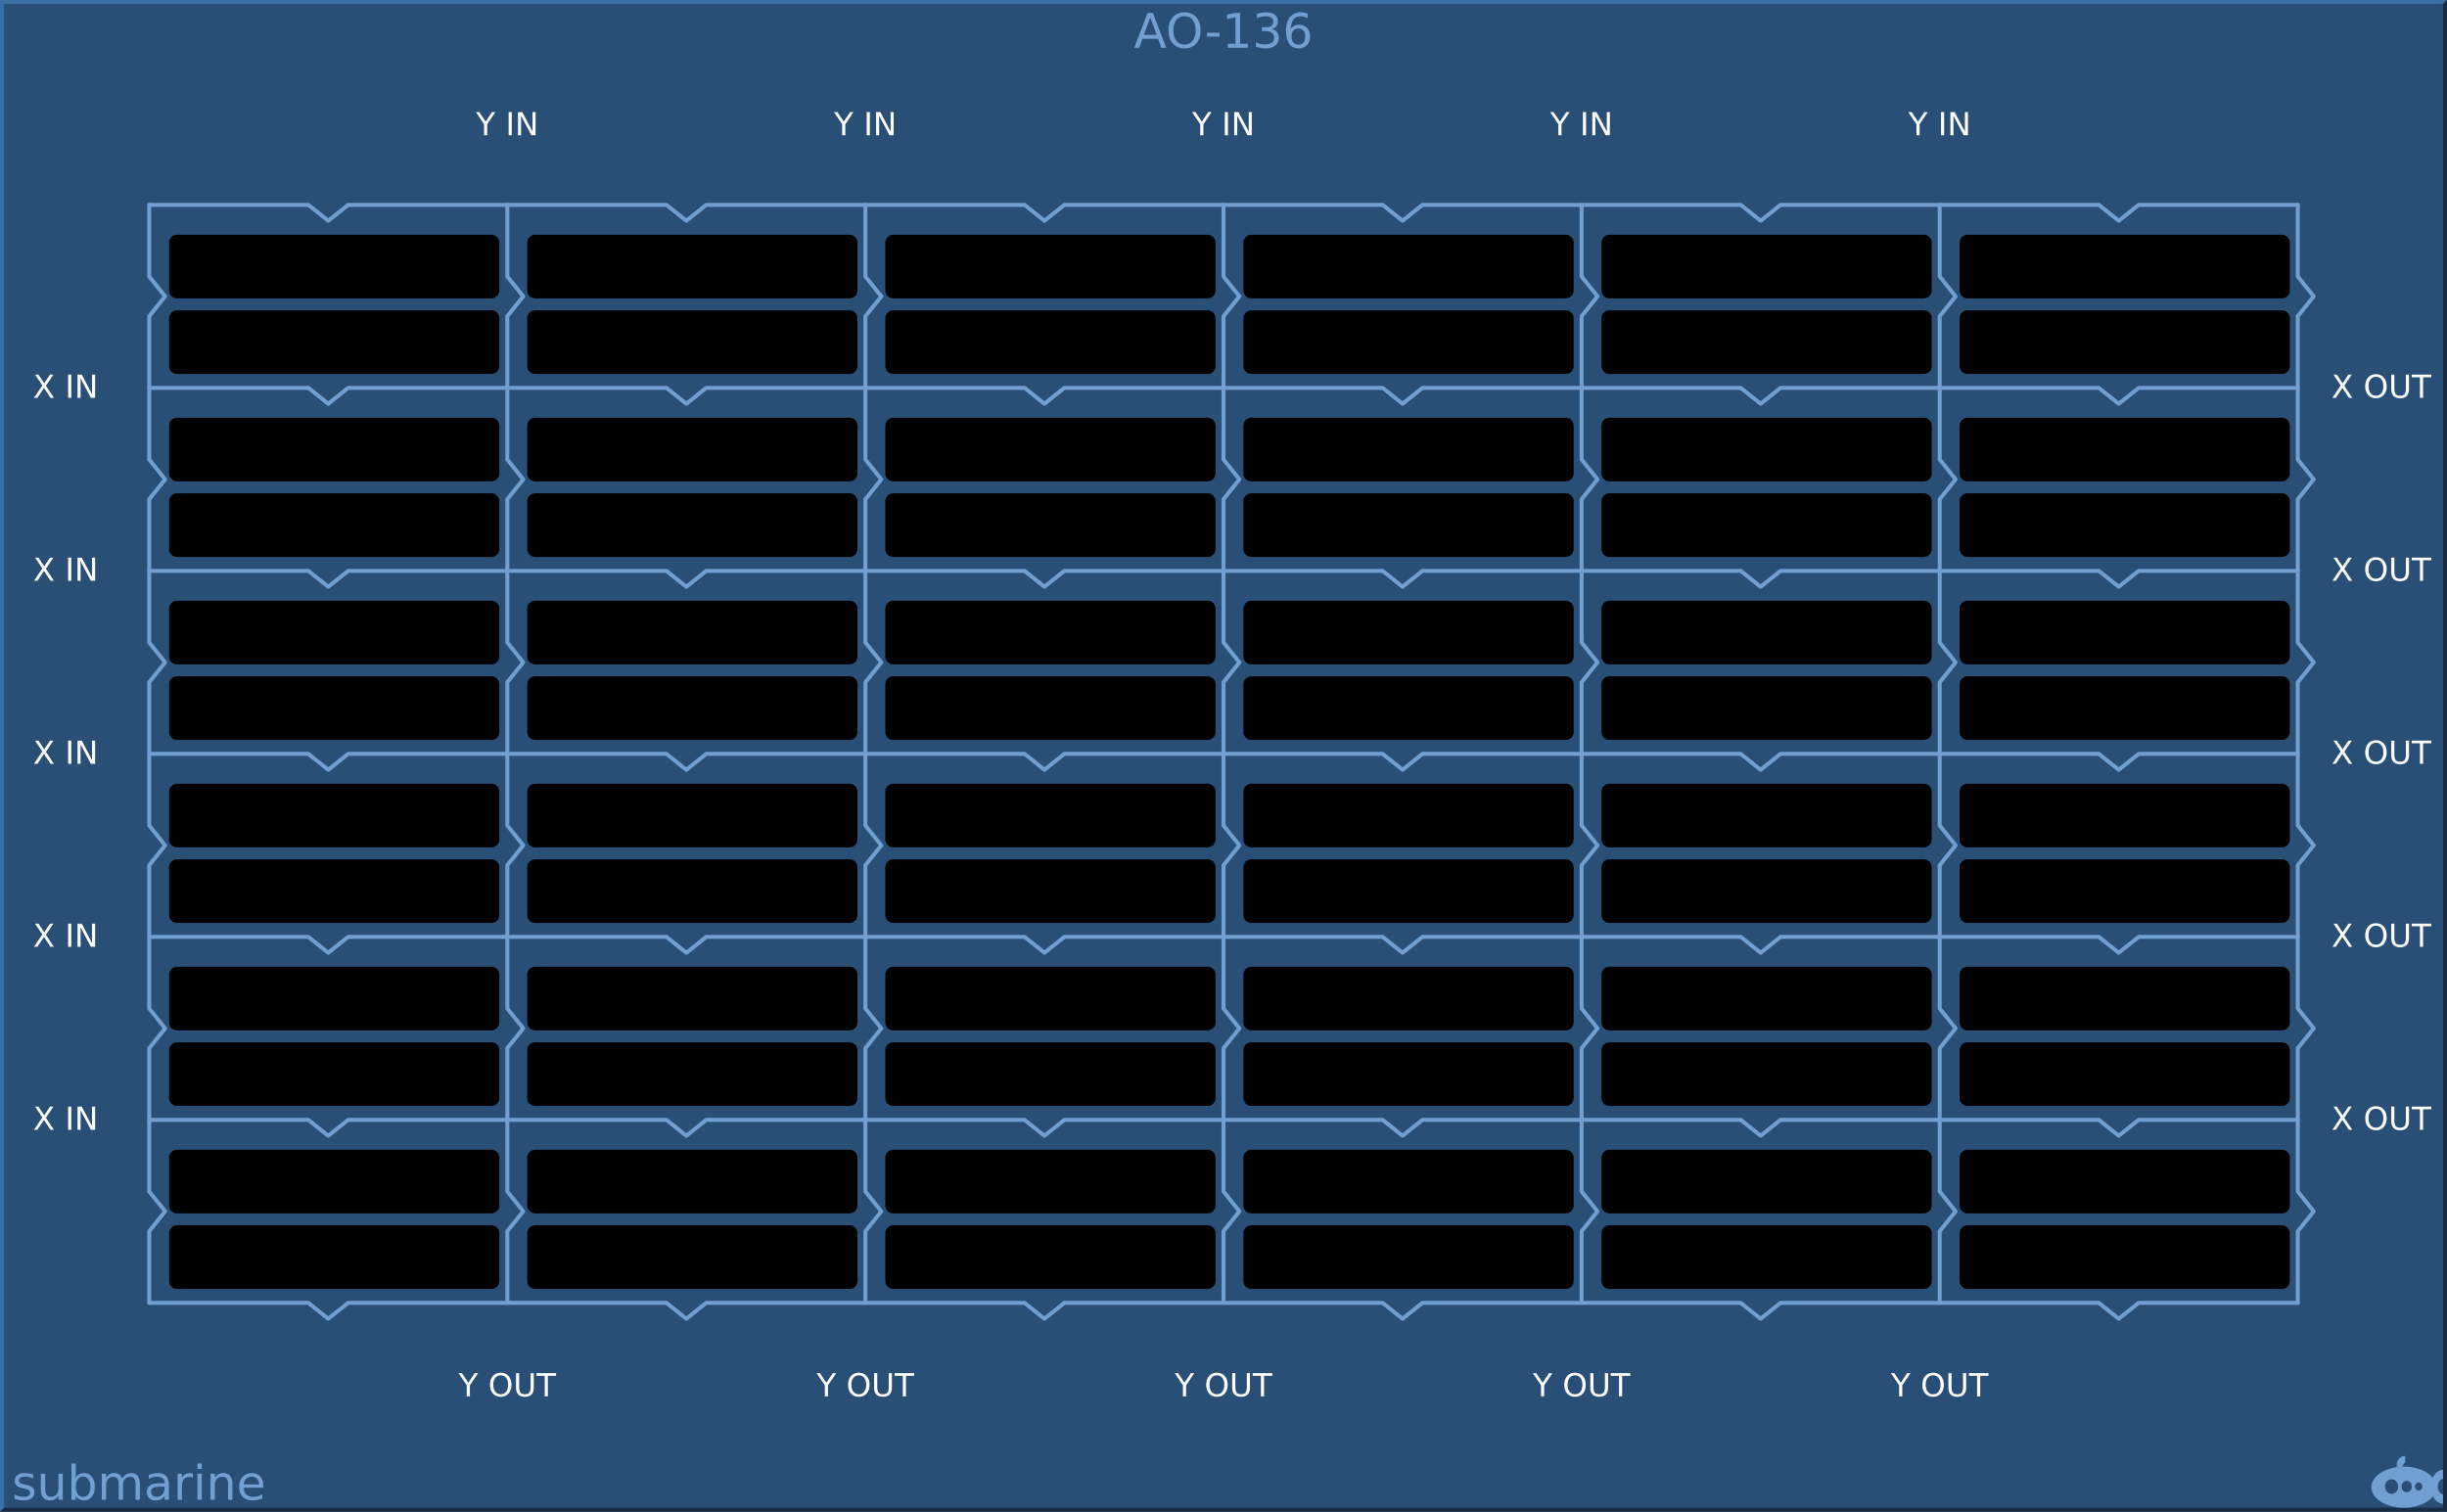 <svg xmlns="http://www.w3.org/2000/svg" xmlns:svg="http://www.w3.org/2000/svg" id="svg4226" width="615" height="380" version="1.1"><rect width="100%" height="100%" fill="#808080" stroke="none"/><g id="background"><path id="rect4255" d="m 0,0 615,0 0,380 -615,0 z" style="fill:#294f77;stroke:none"/><path id="path4230" d="M 0,380 0,0 615,0 614,1 1,1 1,379 Z" style="fill:#3a6ea5;fill-rule:nonzero;stroke:none"/><path id="path4232" d="m 0,380 615,0 0,-380 -1,1 0,378 -613,0 z" style="fill:#182d44;fill-rule:nonzero;stroke:none"/></g><g style="font-size:12px;font-family:'DejaVu Sans';fill:#719fcf" id="logo" font-size="12"><path id="path4136" d="m 604.354,366 a 1.985,2.252 0 0 0 -1.985,2.252 1.985,2.252 0 0 0 0.059,0.532 A 8.169,5.169 0 0 0 596,373.831 8.169,5.169 0 0 0 604.169,379 8.169,5.169 0 0 0 611.483,376.12 3.046,4.248 0 0 0 614,377.976 l 0,-2.358 a 1.338,1.945 0 0 1 -1.292,-1.942 1.338,1.945 0 0 1 1.292,-1.943 l 0,-2.254 a 3.046,4.248 0 0 0 -2.574,1.979 8.169,5.169 0 0 0 -7.257,-2.798 8.169,5.169 0 0 0 -0.373,0.012 1.754,2.047 0 0 1 0.696,-1.002 l 0,-1.666 A 1.985,2.252 0 0 0 604.354,366 Z m -3.277,5.835 a 1.662,1.843 0 0 1 1.662,1.843 1.662,1.843 0 0 1 -1.662,1.843 1.662,1.843 0 0 1 -1.661,-1.843 1.662,1.843 0 0 1 1.661,-1.843 z m 3.785,0.409 a 1.292,1.433 0 0 1 1.292,1.433 1.292,1.433 0 0 1 -1.292,1.433 1.292,1.433 0 0 1 -1.292,-1.433 1.292,1.433 0 0 1 1.292,-1.433 z m 3.009,0.389 a 0.923,1.024 0 0 1 0.923,1.024 0.923,1.024 0 0 1 -0.923,1.024 0.923,1.024 0 0 1 -0.923,-1.024 0.923,1.024 0 0 1 0.923,-1.024 z"/><g id="text4236"><path id="path239" d="m 8.314,370.631 0,1.02 q -0.457,-0.234 -0.949,-0.352 -0.492,-0.117 -1.02,-0.117 -0.803,0 -1.207,0.246 -0.398,0.246 -0.398,0.738 0,0.375 0.287,0.592 0.287,0.211 1.154,0.404 l 0.369,0.082 q 1.148,0.246 1.629,0.697 0.486,0.445 0.486,1.248 0,0.914 -0.727,1.447 -0.721,0.533 -1.986,0.533 -0.527,0 -1.102,-0.105 -0.568,-0.1 -1.201,-0.305 l 0,-1.113 q 0.598,0.311 1.178,0.469 0.58,0.152 1.148,0.152 0.762,0 1.172,-0.258 0.41,-0.264 0.41,-0.738 0,-0.439 -0.299,-0.674 -0.293,-0.234 -1.295,-0.451 l -0.375,-0.088 q -1.002,-0.211 -1.447,-0.645 -0.445,-0.439 -0.445,-1.201 0,-0.926 0.656,-1.43 0.656,-0.504 1.863,-0.504 0.598,0 1.125,0.088 0.527,0.088 0.973,0.264 z"/><path id="path241" d="m 10.277,374.41 0,-3.973 1.078,0 0,3.932 q 0,0.932 0.363,1.4 0.363,0.463 1.09,0.463 0.873,0 1.377,-0.557 0.51,-0.557 0.51,-1.518 l 0,-3.721 1.078,0 0,6.562 -1.078,0 0,-1.008 q -0.393,0.598 -0.914,0.891 -0.516,0.287 -1.201,0.287 -1.131,0 -1.717,-0.703 -0.586,-0.703 -0.586,-2.057 z m 2.713,-4.131 0,0 z"/><path id="path243" d="m 22.717,373.725 q 0,-1.189 -0.492,-1.863 -0.486,-0.68 -1.342,-0.68 -0.855,0 -1.348,0.68 -0.486,0.674 -0.486,1.863 0,1.189 0.486,1.869 0.492,0.674 1.348,0.674 0.855,0 1.342,-0.674 0.492,-0.68 0.492,-1.869 z m -3.668,-2.291 q 0.34,-0.586 0.855,-0.867 0.521,-0.287 1.242,-0.287 1.195,0 1.939,0.949 0.75,0.949 0.75,2.496 0,1.547 -0.75,2.496 -0.744,0.949 -1.939,0.949 -0.721,0 -1.242,-0.281 -0.516,-0.287 -0.855,-0.873 l 0,0.984 -1.084,0 0,-9.117 1.084,0 0,3.551 z"/><path id="path245" d="m 30.732,371.697 q 0.404,-0.727 0.967,-1.072 0.562,-0.346 1.324,-0.346 1.025,0 1.582,0.721 0.557,0.715 0.557,2.039 l 0,3.961 -1.084,0 0,-3.926 q 0,-0.943 -0.334,-1.4 -0.334,-0.457 -1.02,-0.457 -0.838,0 -1.324,0.557 -0.486,0.557 -0.486,1.518 l 0,3.709 -1.084,0 0,-3.926 q 0,-0.949 -0.334,-1.4 -0.334,-0.457 -1.031,-0.457 -0.826,0 -1.312,0.562 -0.486,0.557 -0.486,1.512 l 0,3.709 -1.084,0 0,-6.562 1.084,0 0,1.02 q 0.369,-0.604 0.885,-0.891 0.516,-0.287 1.225,-0.287 0.715,0 1.213,0.363 0.504,0.363 0.744,1.055 z"/><path id="path247" d="m 40.301,373.701 q -1.307,0 -1.811,0.299 -0.504,0.299 -0.504,1.02 0,0.574 0.375,0.914 0.381,0.334 1.031,0.334 0.896,0 1.436,-0.633 0.545,-0.639 0.545,-1.693 l 0,-0.24 -1.072,0 z m 2.15,-0.445 0,3.744 -1.078,0 0,-0.996 q -0.369,0.598 -0.92,0.885 -0.551,0.281 -1.348,0.281 -1.008,0 -1.605,-0.562 -0.592,-0.568 -0.592,-1.518 0,-1.107 0.738,-1.67 0.744,-0.562 2.215,-0.562 l 1.512,0 0,-0.105 q 0,-0.744 -0.492,-1.148 -0.486,-0.41 -1.371,-0.41 -0.562,0 -1.096,0.135 -0.533,0.135 -1.025,0.404 l 0,-0.996 q 0.592,-0.229 1.148,-0.34 0.557,-0.117 1.084,-0.117 1.424,0 2.127,0.738 0.703,0.738 0.703,2.238 z"/><path id="path249" d="m 48.48,371.445 q -0.182,-0.105 -0.398,-0.152 -0.211,-0.053 -0.469,-0.053 -0.914,0 -1.406,0.598 -0.486,0.592 -0.486,1.705 l 0,3.457 -1.084,0 0,-6.562 1.084,0 0,1.02 q 0.34,-0.598 0.885,-0.885 0.545,-0.293 1.324,-0.293 0.111,0 0.246,0.018 0.135,0.012 0.299,0.041 l 0.006,1.107 z"/><path id="path251" d="m 49.623,370.438 1.078,0 0,6.562 -1.078,0 0,-6.562 z m 0,-2.555 1.078,0 0,1.365 -1.078,0 0,-1.365 z"/><path id="path253" d="m 58.406,373.039 0,3.961 -1.078,0 0,-3.926 q 0,-0.932 -0.363,-1.395 -0.363,-0.463 -1.09,-0.463 -0.873,0 -1.377,0.557 -0.504,0.557 -0.504,1.518 l 0,3.709 -1.084,0 0,-6.562 1.084,0 0,1.02 q 0.387,-0.592 0.908,-0.885 0.527,-0.293 1.213,-0.293 1.131,0 1.711,0.703 0.58,0.697 0.58,2.057 z"/><path id="path255" d="m 66.182,373.449 0,0.527 -4.957,0 q 0.07,1.113 0.668,1.699 0.604,0.58 1.676,0.58 0.621,0 1.201,-0.152 0.586,-0.152 1.16,-0.457 l 0,1.02 q -0.58,0.246 -1.189,0.375 -0.609,0.129 -1.236,0.129 -1.57,0 -2.49,-0.914 -0.914,-0.914 -0.914,-2.473 0,-1.611 0.867,-2.555 0.873,-0.949 2.35,-0.949 1.324,0 2.092,0.855 0.773,0.85 0.773,2.314 z m -1.078,-0.316 q -0.012,-0.885 -0.498,-1.412 -0.48,-0.527 -1.277,-0.527 -0.902,0 -1.447,0.51 -0.539,0.51 -0.621,1.436 l 3.844,-0.006 z"/></g><g id="text10" style="text-anchor:middle"><path id="path258" d="m 289.09,4.418 -1.605,4.354 3.217,0 -1.611,-4.354 z m -0.668,-1.166 1.342,0 L 293.098,12 l -1.23,0 -0.797,-2.244 -3.943,0 L 286.33,12 l -1.248,0 3.34,-8.748 z" style="text-anchor:middle"/><path id="path260" d="m 297.709,4.055 q -1.289,0 -2.051,0.961 -0.756,0.961 -0.756,2.619 0,1.652 0.756,2.613 0.762,0.961 2.051,0.961 1.289,0 2.039,-0.961 0.756,-0.961 0.756,-2.613 0,-1.658 -0.756,-2.619 -0.75,-0.961 -2.039,-0.961 z m 0,-0.961 q 1.84,0 2.941,1.236 1.102,1.23 1.102,3.305 0,2.068 -1.102,3.305 -1.102,1.23 -2.941,1.23 -1.846,0 -2.953,-1.23 -1.102,-1.23 -1.102,-3.305 0,-2.074 1.102,-3.305 1.107,-1.236 2.953,-1.236 z" style="text-anchor:middle"/><path id="path262" d="m 303.34,8.232 3.158,0 0,0.961 -3.158,0 0,-0.961 z" style="text-anchor:middle"/><path id="path264" d="m 308.578,11.004 1.934,0 0,-6.674 -2.104,0.422 0,-1.078 2.092,-0.422 1.184,0 0,7.752 1.934,0 0,0.996 -5.039,0 0,-0.996 z" style="text-anchor:middle"/><path id="path266" d="m 319.6,7.283 q 0.85,0.182 1.324,0.756 0.48,0.574 0.48,1.418 0,1.295 -0.891,2.004 -0.891,0.709 -2.531,0.709 -0.551,0 -1.137,-0.111 -0.58,-0.105 -1.201,-0.322 l 0,-1.143 q 0.492,0.287 1.078,0.434 0.586,0.146 1.225,0.146 1.113,0 1.693,-0.439 0.586,-0.439 0.586,-1.277 0,-0.773 -0.545,-1.207 -0.539,-0.439 -1.506,-0.439 l -1.02,0 0,-0.973 1.066,0 q 0.873,0 1.336,-0.346 0.463,-0.352 0.463,-1.008 0,-0.674 -0.48,-1.031 -0.475,-0.363 -1.365,-0.363 -0.486,0 -1.043,0.105 -0.557,0.105 -1.225,0.328 l 0,-1.055 q 0.674,-0.188 1.26,-0.281 0.592,-0.094 1.113,-0.094 1.348,0 2.133,0.615 0.785,0.609 0.785,1.652 0,0.727 -0.416,1.23 -0.416,0.498 -1.184,0.691 z" style="text-anchor:middle"/><path id="path268" d="m 326.332,7.154 q -0.797,0 -1.266,0.545 -0.463,0.545 -0.463,1.494 0,0.943 0.463,1.494 0.469,0.545 1.266,0.545 0.797,0 1.26,-0.545 0.469,-0.551 0.469,-1.494 0,-0.949 -0.469,-1.494 -0.463,-0.545 -1.26,-0.545 z m 2.35,-3.709 0,1.078 Q 328.236,4.312 327.779,4.201 q -0.451,-0.111 -0.896,-0.111 -1.172,0 -1.793,0.791 -0.615,0.791 -0.703,2.391 0.346,-0.51 0.867,-0.779 0.521,-0.275 1.148,-0.275 1.318,0 2.08,0.803 0.768,0.797 0.768,2.174 0,1.348 -0.797,2.162 -0.797,0.814 -2.121,0.814 -1.518,0 -2.32,-1.16 -0.803,-1.166 -0.803,-3.375 0,-2.074 0.984,-3.305 0.984,-1.236 2.643,-1.236 0.445,0 0.896,0.088 0.457,0.088 0.949,0.264 z" style="text-anchor:middle"/></g></g><g style="font-size:8px;font-family:'DejaVu Sans';fill:none;stroke:#fff;stroke-width:1;stroke-linecap:round;stroke-linejoin:round" id="group1" font-size="8"><g style="stroke:#719fcf" id="g13"><path id="path15" d="m 37.5,51.5 40,0 5,4 5,-4 80,0 5,4 5,-4 80,0 5,4 5,-4 80,0 5,4 5,-4 80,0 5,4 5,-4 80,0 5,4 5,-4 40,0"/><path id="path17" d="m 37.5,97.5 40,0 5,4 5,-4 80,0 5,4 5,-4 80,0 5,4 5,-4 80,0 5,4 5,-4 80,0 5,4 5,-4 80,0 5,4 5,-4 40,0"/><path id="path19" d="m 37.5,143.5 40,0 5,4 5,-4 80,0 5,4 5,-4 80,0 5,4 5,-4 80,0 5,4 5,-4 80,0 5,4 5,-4 80,0 5,4 5,-4 40,0"/><path id="path21" d="m 37.5,189.5 40,0 5,4 5,-4 80,0 5,4 5,-4 80,0 5,4 5,-4 80,0 5,4 5,-4 80,0 5,4 5,-4 80,0 5,4 5,-4 40,0"/><path id="path23" d="m 37.5,235.5 40,0 5,4 5,-4 80,0 5,4 5,-4 80,0 5,4 5,-4 80,0 5,4 5,-4 80,0 5,4 5,-4 80,0 5,4 5,-4 40,0"/><path id="path25" d="m 37.5,281.5 40,0 5,4 5,-4 80,0 5,4 5,-4 80,0 5,4 5,-4 80,0 5,4 5,-4 80,0 5,4 5,-4 80,0 5,4 5,-4 40,0"/><path id="path27" d="m 37.5,327.5 40,0 5,4 5,-4 80,0 5,4 5,-4 80,0 5,4 5,-4 80,0 5,4 5,-4 80,0 5,4 5,-4 80,0 5,4 5,-4 40,0"/><path id="path29" d="m 37.5,51.5 0,18 4,5 -4,5 0,36 4,5 -4,5 0,36 4,5 -4,5 0,36 4,5 -4,5 0,36 4,5 -4,5 0,36 4,5 -4,5 0,18"/><path id="path31" d="m 127.5,51.5 0,18 4,5 -4,5 0,36 4,5 -4,5 0,36 4,5 -4,5 0,36 4,5 -4,5 0,36 4,5 -4,5 0,36 4,5 -4,5 0,18"/><path id="path33" d="m 217.5,51.5 0,18 4,5 -4,5 0,36 4,5 -4,5 0,36 4,5 -4,5 0,36 4,5 -4,5 0,36 4,5 -4,5 0,36 4,5 -4,5 0,18"/><path id="path35" d="m 307.5,51.5 0,18 4,5 -4,5 0,36 4,5 -4,5 0,36 4,5 -4,5 0,36 4,5 -4,5 0,36 4,5 -4,5 0,36 4,5 -4,5 0,18"/><path id="path37" d="m 397.5,51.5 0,18 4,5 -4,5 0,36 4,5 -4,5 0,36 4,5 -4,5 0,36 4,5 -4,5 0,36 4,5 -4,5 0,36 4,5 -4,5 0,18"/><path id="path39" d="m 487.5,51.5 0,18 4,5 -4,5 0,36 4,5 -4,5 0,36 4,5 -4,5 0,36 4,5 -4,5 0,36 4,5 -4,5 0,36 4,5 -4,5 0,18"/><path id="path41" d="m 577.5,51.5 0,18 4,5 -4,5 0,36 4,5 -4,5 0,36 4,5 -4,5 0,36 4,5 -4,5 0,36 4,5 -4,5 0,36 4,5 -4,5 0,18"/></g><g style="fill:#000;stroke:none" id="g43"><path id="rect45" d="m 44.5,59 79,0 c 1.108,0 2,0.892 2,2 l 0,12 c 0,1.108 -0.892,2 -2,2 l -79,0 c -1.108,0 -2,-0.892 -2,-2 l 0,-12 c 0,-1.108 0.892,-2 2,-2 z"/><path id="rect47" d="m 44.5,78 79,0 c 1.108,0 2,0.892 2,2 l 0,12 c 0,1.108 -0.892,2 -2,2 l -79,0 c -1.108,0 -2,-0.892 -2,-2 l 0,-12 c 0,-1.108 0.892,-2 2,-2 z"/><path id="rect49" d="m 44.5,105 79,0 c 1.108,0 2,0.892 2,2 l 0,12 c 0,1.108 -0.892,2 -2,2 l -79,0 c -1.108,0 -2,-0.892 -2,-2 l 0,-12 c 0,-1.108 0.892,-2 2,-2 z"/><path id="rect51" d="m 44.5,124 79,0 c 1.108,0 2,0.892 2,2 l 0,12 c 0,1.108 -0.892,2 -2,2 l -79,0 c -1.108,0 -2,-0.892 -2,-2 l 0,-12 c 0,-1.108 0.892,-2 2,-2 z"/><path id="rect53" d="m 44.5,151 79,0 c 1.108,0 2,0.892 2,2 l 0,12 c 0,1.108 -0.892,2 -2,2 l -79,0 c -1.108,0 -2,-0.892 -2,-2 l 0,-12 c 0,-1.108 0.892,-2 2,-2 z"/><path id="rect55" d="m 44.5,170 79,0 c 1.108,0 2,0.892 2,2 l 0,12 c 0,1.108 -0.892,2 -2,2 l -79,0 c -1.108,0 -2,-0.892 -2,-2 l 0,-12 c 0,-1.108 0.892,-2 2,-2 z"/><path id="rect57" d="m 44.5,197 79,0 c 1.108,0 2,0.892 2,2 l 0,12 c 0,1.108 -0.892,2 -2,2 l -79,0 c -1.108,0 -2,-0.892 -2,-2 l 0,-12 c 0,-1.108 0.892,-2 2,-2 z"/><path id="rect59" d="m 44.5,216 79,0 c 1.108,0 2,0.892 2,2 l 0,12 c 0,1.108 -0.892,2 -2,2 l -79,0 c -1.108,0 -2,-0.892 -2,-2 l 0,-12 c 0,-1.108 0.892,-2 2,-2 z"/><path id="rect61" d="m 44.5,243 79,0 c 1.108,0 2,0.892 2,2 l 0,12 c 0,1.108 -0.892,2 -2,2 l -79,0 c -1.108,0 -2,-0.892 -2,-2 l 0,-12 c 0,-1.108 0.892,-2 2,-2 z"/><path id="rect63" d="m 44.5,262 79,0 c 1.108,0 2,0.892 2,2 l 0,12 c 0,1.108 -0.892,2 -2,2 l -79,0 c -1.108,0 -2,-0.892 -2,-2 l 0,-12 c 0,-1.108 0.892,-2 2,-2 z"/><path id="rect65" d="m 44.5,289 79,0 c 1.108,0 2,0.892 2,2 l 0,12 c 0,1.108 -0.892,2 -2,2 l -79,0 c -1.108,0 -2,-0.892 -2,-2 l 0,-12 c 0,-1.108 0.892,-2 2,-2 z"/><path id="rect67" d="m 44.5,308 79,0 c 1.108,0 2,0.892 2,2 l 0,12 c 0,1.108 -0.892,2 -2,2 l -79,0 c -1.108,0 -2,-0.892 -2,-2 l 0,-12 c 0,-1.108 0.892,-2 2,-2 z"/><path id="rect69" d="m 134.5,59 79,0 c 1.108,0 2,0.892 2,2 l 0,12 c 0,1.108 -0.892,2 -2,2 l -79,0 c -1.108,0 -2,-0.892 -2,-2 l 0,-12 c 0,-1.108 0.892,-2 2,-2 z"/><path id="rect71" d="m 134.5,78 79,0 c 1.108,0 2,0.892 2,2 l 0,12 c 0,1.108 -0.892,2 -2,2 l -79,0 c -1.108,0 -2,-0.892 -2,-2 l 0,-12 c 0,-1.108 0.892,-2 2,-2 z"/><path id="rect73" d="m 134.5,105 79,0 c 1.108,0 2,0.892 2,2 l 0,12 c 0,1.108 -0.892,2 -2,2 l -79,0 c -1.108,0 -2,-0.892 -2,-2 l 0,-12 c 0,-1.108 0.892,-2 2,-2 z"/><path id="rect75" d="m 134.5,124 79,0 c 1.108,0 2,0.892 2,2 l 0,12 c 0,1.108 -0.892,2 -2,2 l -79,0 c -1.108,0 -2,-0.892 -2,-2 l 0,-12 c 0,-1.108 0.892,-2 2,-2 z"/><path id="rect77" d="m 134.5,151 79,0 c 1.108,0 2,0.892 2,2 l 0,12 c 0,1.108 -0.892,2 -2,2 l -79,0 c -1.108,0 -2,-0.892 -2,-2 l 0,-12 c 0,-1.108 0.892,-2 2,-2 z"/><path id="rect79" d="m 134.5,170 79,0 c 1.108,0 2,0.892 2,2 l 0,12 c 0,1.108 -0.892,2 -2,2 l -79,0 c -1.108,0 -2,-0.892 -2,-2 l 0,-12 c 0,-1.108 0.892,-2 2,-2 z"/><path id="rect81" d="m 134.5,197 79,0 c 1.108,0 2,0.892 2,2 l 0,12 c 0,1.108 -0.892,2 -2,2 l -79,0 c -1.108,0 -2,-0.892 -2,-2 l 0,-12 c 0,-1.108 0.892,-2 2,-2 z"/><path id="rect83" d="m 134.5,216 79,0 c 1.108,0 2,0.892 2,2 l 0,12 c 0,1.108 -0.892,2 -2,2 l -79,0 c -1.108,0 -2,-0.892 -2,-2 l 0,-12 c 0,-1.108 0.892,-2 2,-2 z"/><path id="rect85" d="m 134.5,243 79,0 c 1.108,0 2,0.892 2,2 l 0,12 c 0,1.108 -0.892,2 -2,2 l -79,0 c -1.108,0 -2,-0.892 -2,-2 l 0,-12 c 0,-1.108 0.892,-2 2,-2 z"/><path id="rect87" d="m 134.5,262 79,0 c 1.108,0 2,0.892 2,2 l 0,12 c 0,1.108 -0.892,2 -2,2 l -79,0 c -1.108,0 -2,-0.892 -2,-2 l 0,-12 c 0,-1.108 0.892,-2 2,-2 z"/><path id="rect89" d="m 134.5,289 79,0 c 1.108,0 2,0.892 2,2 l 0,12 c 0,1.108 -0.892,2 -2,2 l -79,0 c -1.108,0 -2,-0.892 -2,-2 l 0,-12 c 0,-1.108 0.892,-2 2,-2 z"/><path id="rect91" d="m 134.5,308 79,0 c 1.108,0 2,0.892 2,2 l 0,12 c 0,1.108 -0.892,2 -2,2 l -79,0 c -1.108,0 -2,-0.892 -2,-2 l 0,-12 c 0,-1.108 0.892,-2 2,-2 z"/><path id="rect93" d="m 224.5,59 79,0 c 1.108,0 2,0.892 2,2 l 0,12 c 0,1.108 -0.892,2 -2,2 l -79,0 c -1.108,0 -2,-0.892 -2,-2 l 0,-12 c 0,-1.108 0.892,-2 2,-2 z"/><path id="rect95" d="m 224.5,78 79,0 c 1.108,0 2,0.892 2,2 l 0,12 c 0,1.108 -0.892,2 -2,2 l -79,0 c -1.108,0 -2,-0.892 -2,-2 l 0,-12 c 0,-1.108 0.892,-2 2,-2 z"/><path id="rect97" d="m 224.5,105 79,0 c 1.108,0 2,0.892 2,2 l 0,12 c 0,1.108 -0.892,2 -2,2 l -79,0 c -1.108,0 -2,-0.892 -2,-2 l 0,-12 c 0,-1.108 0.892,-2 2,-2 z"/><path id="rect99" d="m 224.5,124 79,0 c 1.108,0 2,0.892 2,2 l 0,12 c 0,1.108 -0.892,2 -2,2 l -79,0 c -1.108,0 -2,-0.892 -2,-2 l 0,-12 c 0,-1.108 0.892,-2 2,-2 z"/><path id="rect101" d="m 224.5,151 79,0 c 1.108,0 2,0.892 2,2 l 0,12 c 0,1.108 -0.892,2 -2,2 l -79,0 c -1.108,0 -2,-0.892 -2,-2 l 0,-12 c 0,-1.108 0.892,-2 2,-2 z"/><path id="rect103" d="m 224.5,170 79,0 c 1.108,0 2,0.892 2,2 l 0,12 c 0,1.108 -0.892,2 -2,2 l -79,0 c -1.108,0 -2,-0.892 -2,-2 l 0,-12 c 0,-1.108 0.892,-2 2,-2 z"/><path id="rect105" d="m 224.5,197 79,0 c 1.108,0 2,0.892 2,2 l 0,12 c 0,1.108 -0.892,2 -2,2 l -79,0 c -1.108,0 -2,-0.892 -2,-2 l 0,-12 c 0,-1.108 0.892,-2 2,-2 z"/><path id="rect107" d="m 224.5,216 79,0 c 1.108,0 2,0.892 2,2 l 0,12 c 0,1.108 -0.892,2 -2,2 l -79,0 c -1.108,0 -2,-0.892 -2,-2 l 0,-12 c 0,-1.108 0.892,-2 2,-2 z"/><path id="rect109" d="m 224.5,243 79,0 c 1.108,0 2,0.892 2,2 l 0,12 c 0,1.108 -0.892,2 -2,2 l -79,0 c -1.108,0 -2,-0.892 -2,-2 l 0,-12 c 0,-1.108 0.892,-2 2,-2 z"/><path id="rect111" d="m 224.5,262 79,0 c 1.108,0 2,0.892 2,2 l 0,12 c 0,1.108 -0.892,2 -2,2 l -79,0 c -1.108,0 -2,-0.892 -2,-2 l 0,-12 c 0,-1.108 0.892,-2 2,-2 z"/><path id="rect113" d="m 224.5,289 79,0 c 1.108,0 2,0.892 2,2 l 0,12 c 0,1.108 -0.892,2 -2,2 l -79,0 c -1.108,0 -2,-0.892 -2,-2 l 0,-12 c 0,-1.108 0.892,-2 2,-2 z"/><path id="rect115" d="m 224.5,308 79,0 c 1.108,0 2,0.892 2,2 l 0,12 c 0,1.108 -0.892,2 -2,2 l -79,0 c -1.108,0 -2,-0.892 -2,-2 l 0,-12 c 0,-1.108 0.892,-2 2,-2 z"/><path id="rect117" d="m 314.5,59 79,0 c 1.108,0 2,0.892 2,2 l 0,12 c 0,1.108 -0.892,2 -2,2 l -79,0 c -1.108,0 -2,-0.892 -2,-2 l 0,-12 c 0,-1.108 0.892,-2 2,-2 z"/><path id="rect119" d="m 314.5,78 79,0 c 1.108,0 2,0.892 2,2 l 0,12 c 0,1.108 -0.892,2 -2,2 l -79,0 c -1.108,0 -2,-0.892 -2,-2 l 0,-12 c 0,-1.108 0.892,-2 2,-2 z"/><path id="rect121" d="m 314.5,105 79,0 c 1.108,0 2,0.892 2,2 l 0,12 c 0,1.108 -0.892,2 -2,2 l -79,0 c -1.108,0 -2,-0.892 -2,-2 l 0,-12 c 0,-1.108 0.892,-2 2,-2 z"/><path id="rect123" d="m 314.5,124 79,0 c 1.108,0 2,0.892 2,2 l 0,12 c 0,1.108 -0.892,2 -2,2 l -79,0 c -1.108,0 -2,-0.892 -2,-2 l 0,-12 c 0,-1.108 0.892,-2 2,-2 z"/><path id="rect125" d="m 314.5,151 79,0 c 1.108,0 2,0.892 2,2 l 0,12 c 0,1.108 -0.892,2 -2,2 l -79,0 c -1.108,0 -2,-0.892 -2,-2 l 0,-12 c 0,-1.108 0.892,-2 2,-2 z"/><path id="rect127" d="m 314.5,170 79,0 c 1.108,0 2,0.892 2,2 l 0,12 c 0,1.108 -0.892,2 -2,2 l -79,0 c -1.108,0 -2,-0.892 -2,-2 l 0,-12 c 0,-1.108 0.892,-2 2,-2 z"/><path id="rect129" d="m 314.5,197 79,0 c 1.108,0 2,0.892 2,2 l 0,12 c 0,1.108 -0.892,2 -2,2 l -79,0 c -1.108,0 -2,-0.892 -2,-2 l 0,-12 c 0,-1.108 0.892,-2 2,-2 z"/><path id="rect131" d="m 314.5,216 79,0 c 1.108,0 2,0.892 2,2 l 0,12 c 0,1.108 -0.892,2 -2,2 l -79,0 c -1.108,0 -2,-0.892 -2,-2 l 0,-12 c 0,-1.108 0.892,-2 2,-2 z"/><path id="rect133" d="m 314.5,243 79,0 c 1.108,0 2,0.892 2,2 l 0,12 c 0,1.108 -0.892,2 -2,2 l -79,0 c -1.108,0 -2,-0.892 -2,-2 l 0,-12 c 0,-1.108 0.892,-2 2,-2 z"/><path id="rect135" d="m 314.5,262 79,0 c 1.108,0 2,0.892 2,2 l 0,12 c 0,1.108 -0.892,2 -2,2 l -79,0 c -1.108,0 -2,-0.892 -2,-2 l 0,-12 c 0,-1.108 0.892,-2 2,-2 z"/><path id="rect137" d="m 314.5,289 79,0 c 1.108,0 2,0.892 2,2 l 0,12 c 0,1.108 -0.892,2 -2,2 l -79,0 c -1.108,0 -2,-0.892 -2,-2 l 0,-12 c 0,-1.108 0.892,-2 2,-2 z"/><path id="rect139" d="m 314.5,308 79,0 c 1.108,0 2,0.892 2,2 l 0,12 c 0,1.108 -0.892,2 -2,2 l -79,0 c -1.108,0 -2,-0.892 -2,-2 l 0,-12 c 0,-1.108 0.892,-2 2,-2 z"/><path id="rect141" d="m 404.5,59 79,0 c 1.108,0 2,0.892 2,2 l 0,12 c 0,1.108 -0.892,2 -2,2 l -79,0 c -1.108,0 -2,-0.892 -2,-2 l 0,-12 c 0,-1.108 0.892,-2 2,-2 z"/><path id="rect143" d="m 404.5,78 79,0 c 1.108,0 2,0.892 2,2 l 0,12 c 0,1.108 -0.892,2 -2,2 l -79,0 c -1.108,0 -2,-0.892 -2,-2 l 0,-12 c 0,-1.108 0.892,-2 2,-2 z"/><path id="rect145" d="m 404.5,105 79,0 c 1.108,0 2,0.892 2,2 l 0,12 c 0,1.108 -0.892,2 -2,2 l -79,0 c -1.108,0 -2,-0.892 -2,-2 l 0,-12 c 0,-1.108 0.892,-2 2,-2 z"/><path id="rect147" d="m 404.5,124 79,0 c 1.108,0 2,0.892 2,2 l 0,12 c 0,1.108 -0.892,2 -2,2 l -79,0 c -1.108,0 -2,-0.892 -2,-2 l 0,-12 c 0,-1.108 0.892,-2 2,-2 z"/><path id="rect149" d="m 404.5,151 79,0 c 1.108,0 2,0.892 2,2 l 0,12 c 0,1.108 -0.892,2 -2,2 l -79,0 c -1.108,0 -2,-0.892 -2,-2 l 0,-12 c 0,-1.108 0.892,-2 2,-2 z"/><path id="rect151" d="m 404.5,170 79,0 c 1.108,0 2,0.892 2,2 l 0,12 c 0,1.108 -0.892,2 -2,2 l -79,0 c -1.108,0 -2,-0.892 -2,-2 l 0,-12 c 0,-1.108 0.892,-2 2,-2 z"/><path id="rect153" d="m 404.5,197 79,0 c 1.108,0 2,0.892 2,2 l 0,12 c 0,1.108 -0.892,2 -2,2 l -79,0 c -1.108,0 -2,-0.892 -2,-2 l 0,-12 c 0,-1.108 0.892,-2 2,-2 z"/><path id="rect155" d="m 404.5,216 79,0 c 1.108,0 2,0.892 2,2 l 0,12 c 0,1.108 -0.892,2 -2,2 l -79,0 c -1.108,0 -2,-0.892 -2,-2 l 0,-12 c 0,-1.108 0.892,-2 2,-2 z"/><path id="rect157" d="m 404.5,243 79,0 c 1.108,0 2,0.892 2,2 l 0,12 c 0,1.108 -0.892,2 -2,2 l -79,0 c -1.108,0 -2,-0.892 -2,-2 l 0,-12 c 0,-1.108 0.892,-2 2,-2 z"/><path id="rect159" d="m 404.5,262 79,0 c 1.108,0 2,0.892 2,2 l 0,12 c 0,1.108 -0.892,2 -2,2 l -79,0 c -1.108,0 -2,-0.892 -2,-2 l 0,-12 c 0,-1.108 0.892,-2 2,-2 z"/><path id="rect161" d="m 404.5,289 79,0 c 1.108,0 2,0.892 2,2 l 0,12 c 0,1.108 -0.892,2 -2,2 l -79,0 c -1.108,0 -2,-0.892 -2,-2 l 0,-12 c 0,-1.108 0.892,-2 2,-2 z"/><path id="rect163" d="m 404.5,308 79,0 c 1.108,0 2,0.892 2,2 l 0,12 c 0,1.108 -0.892,2 -2,2 l -79,0 c -1.108,0 -2,-0.892 -2,-2 l 0,-12 c 0,-1.108 0.892,-2 2,-2 z"/><path id="rect165" d="m 494.5,59 79,0 c 1.108,0 2,0.892 2,2 l 0,12 c 0,1.108 -0.892,2 -2,2 l -79,0 c -1.108,0 -2,-0.892 -2,-2 l 0,-12 c 0,-1.108 0.892,-2 2,-2 z"/><path id="rect167" d="m 494.5,78 79,0 c 1.108,0 2,0.892 2,2 l 0,12 c 0,1.108 -0.892,2 -2,2 l -79,0 c -1.108,0 -2,-0.892 -2,-2 l 0,-12 c 0,-1.108 0.892,-2 2,-2 z"/><path id="rect169" d="m 494.5,105 79,0 c 1.108,0 2,0.892 2,2 l 0,12 c 0,1.108 -0.892,2 -2,2 l -79,0 c -1.108,0 -2,-0.892 -2,-2 l 0,-12 c 0,-1.108 0.892,-2 2,-2 z"/><path id="rect171" d="m 494.5,124 79,0 c 1.108,0 2,0.892 2,2 l 0,12 c 0,1.108 -0.892,2 -2,2 l -79,0 c -1.108,0 -2,-0.892 -2,-2 l 0,-12 c 0,-1.108 0.892,-2 2,-2 z"/><path id="rect173" d="m 494.5,151 79,0 c 1.108,0 2,0.892 2,2 l 0,12 c 0,1.108 -0.892,2 -2,2 l -79,0 c -1.108,0 -2,-0.892 -2,-2 l 0,-12 c 0,-1.108 0.892,-2 2,-2 z"/><path id="rect175" d="m 494.5,170 79,0 c 1.108,0 2,0.892 2,2 l 0,12 c 0,1.108 -0.892,2 -2,2 l -79,0 c -1.108,0 -2,-0.892 -2,-2 l 0,-12 c 0,-1.108 0.892,-2 2,-2 z"/><path id="rect177" d="m 494.5,197 79,0 c 1.108,0 2,0.892 2,2 l 0,12 c 0,1.108 -0.892,2 -2,2 l -79,0 c -1.108,0 -2,-0.892 -2,-2 l 0,-12 c 0,-1.108 0.892,-2 2,-2 z"/><path id="rect179" d="m 494.5,216 79,0 c 1.108,0 2,0.892 2,2 l 0,12 c 0,1.108 -0.892,2 -2,2 l -79,0 c -1.108,0 -2,-0.892 -2,-2 l 0,-12 c 0,-1.108 0.892,-2 2,-2 z"/><path id="rect181" d="m 494.5,243 79,0 c 1.108,0 2,0.892 2,2 l 0,12 c 0,1.108 -0.892,2 -2,2 l -79,0 c -1.108,0 -2,-0.892 -2,-2 l 0,-12 c 0,-1.108 0.892,-2 2,-2 z"/><path id="rect183" d="m 494.5,262 79,0 c 1.108,0 2,0.892 2,2 l 0,12 c 0,1.108 -0.892,2 -2,2 l -79,0 c -1.108,0 -2,-0.892 -2,-2 l 0,-12 c 0,-1.108 0.892,-2 2,-2 z"/><path id="rect185" d="m 494.5,289 79,0 c 1.108,0 2,0.892 2,2 l 0,12 c 0,1.108 -0.892,2 -2,2 l -79,0 c -1.108,0 -2,-0.892 -2,-2 l 0,-12 c 0,-1.108 0.892,-2 2,-2 z"/><path id="rect187" d="m 494.5,308 79,0 c 1.108,0 2,0.892 2,2 l 0,12 c 0,1.108 -0.892,2 -2,2 l -79,0 c -1.108,0 -2,-0.892 -2,-2 l 0,-12 c 0,-1.108 0.892,-2 2,-2 z"/></g><g style="fill:#fff;stroke:none" id="g189"><g id="text191" style="text-anchor:middle"><path id="path343" d="m 8.816,94.168 0.848,0 1.449,2.168 1.457,-2.168 0.848,0 -1.875,2.801 2,3.031 -0.848,0 L 11.055,97.52 9.402,100 8.551,100 10.633,96.887 8.816,94.168 Z" style="text-anchor:middle"/><path id="path345" d="m 17.129,94.168 0.789,0 0,5.832 -0.789,0 0,-5.832 z" style="text-anchor:middle"/><path id="path347" d="m 19.488,94.168 1.062,0 2.586,4.879 0,-4.879 0.766,0 0,5.832 -1.062,0 -2.586,-4.879 0,4.879 -0.766,0 0,-5.832 z" style="text-anchor:middle"/></g><g id="text193" style="text-anchor:middle"><path id="path350" d="m 8.816,140.168 0.848,0 1.449,2.168 1.457,-2.168 0.848,0 -1.875,2.801 2,3.031 -0.848,0 -1.641,-2.48 L 9.402,146 l -0.852,0 2.082,-3.113 -1.816,-2.719 z" style="text-anchor:middle"/><path id="path352" d="m 17.129,140.168 0.789,0 0,5.832 -0.789,0 0,-5.832 z" style="text-anchor:middle"/><path id="path354" d="m 19.488,140.168 1.062,0 2.586,4.879 0,-4.879 0.766,0 0,5.832 -1.062,0 -2.586,-4.879 0,4.879 -0.766,0 0,-5.832 z" style="text-anchor:middle"/></g><g id="text195" style="text-anchor:middle"><path id="path357" d="m 8.816,186.168 0.848,0 1.449,2.168 1.457,-2.168 0.848,0 -1.875,2.801 2,3.031 -0.848,0 -1.641,-2.48 L 9.402,192 l -0.852,0 2.082,-3.113 -1.816,-2.719 z" style="text-anchor:middle"/><path id="path359" d="m 17.129,186.168 0.789,0 0,5.832 -0.789,0 0,-5.832 z" style="text-anchor:middle"/><path id="path361" d="m 19.488,186.168 1.062,0 2.586,4.879 0,-4.879 0.766,0 0,5.832 -1.062,0 -2.586,-4.879 0,4.879 -0.766,0 0,-5.832 z" style="text-anchor:middle"/></g><g id="text197" style="text-anchor:middle"><path id="path364" d="m 8.816,232.168 0.848,0 1.449,2.168 1.457,-2.168 0.848,0 -1.875,2.801 2,3.031 -0.848,0 -1.641,-2.48 L 9.402,238 l -0.852,0 2.082,-3.113 -1.816,-2.719 z" style="text-anchor:middle"/><path id="path366" d="m 17.129,232.168 0.789,0 0,5.832 -0.789,0 0,-5.832 z" style="text-anchor:middle"/><path id="path368" d="m 19.488,232.168 1.062,0 2.586,4.879 0,-4.879 0.766,0 0,5.832 -1.062,0 -2.586,-4.879 0,4.879 -0.766,0 0,-5.832 z" style="text-anchor:middle"/></g><g id="text199" style="text-anchor:middle"><path id="path371" d="m 8.816,278.168 0.848,0 1.449,2.168 1.457,-2.168 0.848,0 -1.875,2.801 2,3.031 -0.848,0 -1.641,-2.48 L 9.402,284 l -0.852,0 2.082,-3.113 -1.816,-2.719 z" style="text-anchor:middle"/><path id="path373" d="m 17.129,278.168 0.789,0 0,5.832 -0.789,0 0,-5.832 z" style="text-anchor:middle"/><path id="path375" d="m 19.488,278.168 1.062,0 2.586,4.879 0,-4.879 0.766,0 0,5.832 -1.062,0 -2.586,-4.879 0,4.879 -0.766,0 0,-5.832 z" style="text-anchor:middle"/></g><g id="text201" style="text-anchor:middle"><path id="path378" d="m 586.465,94.168 0.848,0 1.449,2.168 1.457,-2.168 0.848,0 -1.875,2.801 2,3.031 -0.848,0 -1.641,-2.48 -1.652,2.48 -0.852,0 2.082,-3.113 -1.816,-2.719 z" style="text-anchor:middle"/><path id="path380" d="m 597.145,94.703 q -0.859,0 -1.367,0.641 -0.504,0.641 -0.504,1.746 0,1.102 0.504,1.742 0.508,0.641 1.367,0.641 0.859,0 1.359,-0.641 0.504,-0.641 0.504,-1.742 0,-1.105 -0.504,-1.746 -0.5,-0.641 -1.359,-0.641 z m 0,-0.641 q 1.227,0 1.961,0.824 0.734,0.82 0.734,2.203 0,1.379 -0.734,2.203 -0.734,0.82 -1.961,0.82 -1.23,0 -1.969,-0.82 -0.734,-0.82 -0.734,-2.203 0,-1.383 0.734,-2.203 0.738,-0.824 1.969,-0.824 z" style="text-anchor:middle"/><path id="path382" d="m 600.984,94.168 0.793,0 0,3.543 q 0,0.938 0.34,1.352 0.34,0.41 1.102,0.41 0.758,0 1.098,-0.41 0.34,-0.414 0.34,-1.352 l 0,-3.543 0.793,0 0,3.641 q 0,1.141 -0.566,1.723 -0.562,0.582 -1.664,0.582 -1.105,0 -1.672,-0.582 -0.562,-0.582 -0.562,-1.723 l 0,-3.641 z" style="text-anchor:middle"/><path id="path384" d="m 606.125,94.168 4.934,0 0,0.664 -2.07,0 0,5.168 -0.793,0 0,-5.168 -2.07,0 0,-0.664 z" style="text-anchor:middle"/></g><g id="text203" style="text-anchor:middle"><path id="path387" d="m 586.465,140.168 0.848,0 1.449,2.168 1.457,-2.168 0.848,0 -1.875,2.801 2,3.031 -0.848,0 -1.641,-2.48 -1.652,2.48 -0.852,0 2.082,-3.113 -1.816,-2.719 z" style="text-anchor:middle"/><path id="path389" d="m 597.145,140.703 q -0.859,0 -1.367,0.641 -0.504,0.641 -0.504,1.746 0,1.102 0.504,1.742 0.508,0.641 1.367,0.641 0.859,0 1.359,-0.641 0.504,-0.641 0.504,-1.742 0,-1.105 -0.504,-1.746 -0.5,-0.641 -1.359,-0.641 z m 0,-0.641 q 1.227,0 1.961,0.824 0.734,0.82 0.734,2.203 0,1.379 -0.734,2.203 -0.734,0.82 -1.961,0.82 -1.23,0 -1.969,-0.82 -0.734,-0.82 -0.734,-2.203 0,-1.383 0.734,-2.203 0.738,-0.824 1.969,-0.824 z" style="text-anchor:middle"/><path id="path391" d="m 600.984,140.168 0.793,0 0,3.543 q 0,0.938 0.34,1.352 0.34,0.41 1.102,0.41 0.758,0 1.098,-0.41 0.34,-0.414 0.34,-1.352 l 0,-3.543 0.793,0 0,3.641 q 0,1.141 -0.566,1.723 -0.562,0.582 -1.664,0.582 -1.105,0 -1.672,-0.582 -0.562,-0.582 -0.562,-1.723 l 0,-3.641 z" style="text-anchor:middle"/><path id="path393" d="m 606.125,140.168 4.934,0 0,0.664 -2.07,0 0,5.168 -0.793,0 0,-5.168 -2.07,0 0,-0.664 z" style="text-anchor:middle"/></g><g id="text205" style="text-anchor:middle"><path id="path396" d="m 586.465,186.168 0.848,0 1.449,2.168 1.457,-2.168 0.848,0 -1.875,2.801 2,3.031 -0.848,0 -1.641,-2.48 -1.652,2.48 -0.852,0 2.082,-3.113 -1.816,-2.719 z" style="text-anchor:middle"/><path id="path398" d="m 597.145,186.703 q -0.859,0 -1.367,0.641 -0.504,0.641 -0.504,1.746 0,1.102 0.504,1.742 0.508,0.641 1.367,0.641 0.859,0 1.359,-0.641 0.504,-0.641 0.504,-1.742 0,-1.105 -0.504,-1.746 -0.5,-0.641 -1.359,-0.641 z m 0,-0.641 q 1.227,0 1.961,0.824 0.734,0.82 0.734,2.203 0,1.379 -0.734,2.203 -0.734,0.82 -1.961,0.82 -1.23,0 -1.969,-0.82 -0.734,-0.82 -0.734,-2.203 0,-1.383 0.734,-2.203 0.738,-0.824 1.969,-0.824 z" style="text-anchor:middle"/><path id="path400" d="m 600.984,186.168 0.793,0 0,3.543 q 0,0.938 0.34,1.352 0.34,0.41 1.102,0.41 0.758,0 1.098,-0.41 0.34,-0.414 0.34,-1.352 l 0,-3.543 0.793,0 0,3.641 q 0,1.141 -0.566,1.723 -0.562,0.582 -1.664,0.582 -1.105,0 -1.672,-0.582 -0.562,-0.582 -0.562,-1.723 l 0,-3.641 z" style="text-anchor:middle"/><path id="path402" d="m 606.125,186.168 4.934,0 0,0.664 -2.07,0 0,5.168 -0.793,0 0,-5.168 -2.07,0 0,-0.664 z" style="text-anchor:middle"/></g><g id="text207" style="text-anchor:middle"><path id="path405" d="m 586.465,232.168 0.848,0 1.449,2.168 1.457,-2.168 0.848,0 -1.875,2.801 2,3.031 -0.848,0 -1.641,-2.48 -1.652,2.48 -0.852,0 2.082,-3.113 -1.816,-2.719 z" style="text-anchor:middle"/><path id="path407" d="m 597.145,232.703 q -0.859,0 -1.367,0.641 -0.504,0.641 -0.504,1.746 0,1.102 0.504,1.742 0.508,0.641 1.367,0.641 0.859,0 1.359,-0.641 0.504,-0.641 0.504,-1.742 0,-1.105 -0.504,-1.746 -0.5,-0.641 -1.359,-0.641 z m 0,-0.641 q 1.227,0 1.961,0.824 0.734,0.82 0.734,2.203 0,1.379 -0.734,2.203 -0.734,0.82 -1.961,0.82 -1.23,0 -1.969,-0.82 -0.734,-0.82 -0.734,-2.203 0,-1.383 0.734,-2.203 0.738,-0.824 1.969,-0.824 z" style="text-anchor:middle"/><path id="path409" d="m 600.984,232.168 0.793,0 0,3.543 q 0,0.938 0.34,1.352 0.34,0.41 1.102,0.41 0.758,0 1.098,-0.41 0.34,-0.414 0.34,-1.352 l 0,-3.543 0.793,0 0,3.641 q 0,1.141 -0.566,1.723 -0.562,0.582 -1.664,0.582 -1.105,0 -1.672,-0.582 -0.562,-0.582 -0.562,-1.723 l 0,-3.641 z" style="text-anchor:middle"/><path id="path411" d="m 606.125,232.168 4.934,0 0,0.664 -2.07,0 0,5.168 -0.793,0 0,-5.168 -2.07,0 0,-0.664 z" style="text-anchor:middle"/></g><g id="text209" style="text-anchor:middle"><path id="path414" d="m 586.465,278.168 0.848,0 1.449,2.168 1.457,-2.168 0.848,0 -1.875,2.801 2,3.031 -0.848,0 -1.641,-2.48 -1.652,2.48 -0.852,0 2.082,-3.113 -1.816,-2.719 z" style="text-anchor:middle"/><path id="path416" d="m 597.145,278.703 q -0.859,0 -1.367,0.641 -0.504,0.641 -0.504,1.746 0,1.102 0.504,1.742 0.508,0.641 1.367,0.641 0.859,0 1.359,-0.641 0.504,-0.641 0.504,-1.742 0,-1.105 -0.504,-1.746 -0.5,-0.641 -1.359,-0.641 z m 0,-0.641 q 1.227,0 1.961,0.824 0.734,0.82 0.734,2.203 0,1.379 -0.734,2.203 -0.734,0.82 -1.961,0.82 -1.23,0 -1.969,-0.82 -0.734,-0.82 -0.734,-2.203 0,-1.383 0.734,-2.203 0.738,-0.824 1.969,-0.824 z" style="text-anchor:middle"/><path id="path418" d="m 600.984,278.168 0.793,0 0,3.543 q 0,0.938 0.34,1.352 0.34,0.41 1.102,0.41 0.758,0 1.098,-0.41 0.34,-0.414 0.34,-1.352 l 0,-3.543 0.793,0 0,3.641 q 0,1.141 -0.566,1.723 -0.562,0.582 -1.664,0.582 -1.105,0 -1.672,-0.582 -0.562,-0.582 -0.562,-1.723 l 0,-3.641 z" style="text-anchor:middle"/><path id="path420" d="m 606.125,278.168 4.934,0 0,0.664 -2.07,0 0,5.168 -0.793,0 0,-5.168 -2.07,0 0,-0.664 z" style="text-anchor:middle"/></g><g id="text211" style="text-anchor:middle"><path id="path423" d="m 119.594,28.168 0.848,0 1.617,2.398 1.605,-2.398 0.848,0 -2.062,3.055 0,2.777 -0.793,0 0,-2.777 -2.062,-3.055 z" style="text-anchor:middle"/><path id="path425" d="m 127.832,28.168 0.789,0 0,5.832 -0.789,0 0,-5.832 z" style="text-anchor:middle"/><path id="path427" d="m 130.191,28.168 1.062,0 2.586,4.879 0,-4.879 0.766,0 0,5.832 -1.062,0 -2.586,-4.879 0,4.879 -0.766,0 0,-5.832 z" style="text-anchor:middle"/></g><g id="text213" style="text-anchor:middle"><path id="path430" d="m 115.242,345.168 0.848,0 1.617,2.398 1.605,-2.398 0.848,0 -2.062,3.055 0,2.777 -0.793,0 0,-2.777 -2.062,-3.055 z" style="text-anchor:middle"/><path id="path432" d="m 125.848,345.703 q -0.859,0 -1.367,0.641 -0.504,0.641 -0.504,1.746 0,1.102 0.504,1.742 0.508,0.641 1.367,0.641 0.859,0 1.359,-0.641 0.504,-0.641 0.504,-1.742 0,-1.105 -0.504,-1.746 -0.5,-0.641 -1.359,-0.641 z m 0,-0.641 q 1.227,0 1.961,0.824 0.734,0.82 0.734,2.203 0,1.379 -0.734,2.203 -0.734,0.82 -1.961,0.82 -1.23,0 -1.969,-0.82 -0.734,-0.82 -0.734,-2.203 0,-1.383 0.734,-2.203 0.738,-0.824 1.969,-0.824 z" style="text-anchor:middle"/><path id="path434" d="m 129.688,345.168 0.793,0 0,3.543 q 0,0.938 0.34,1.352 0.34,0.41 1.102,0.41 0.758,0 1.098,-0.41 0.34,-0.414 0.34,-1.352 l 0,-3.543 0.793,0 0,3.641 q 0,1.141 -0.566,1.723 -0.562,0.582 -1.664,0.582 -1.105,0 -1.672,-0.582 -0.562,-0.582 -0.562,-1.723 l 0,-3.641 z" style="text-anchor:middle"/><path id="path436" d="m 134.828,345.168 4.934,0 0,0.664 -2.07,0 0,5.168 -0.793,0 0,-5.168 -2.07,0 0,-0.664 z" style="text-anchor:middle"/></g><g id="text215" style="text-anchor:middle"><path id="path439" d="m 209.594,28.168 0.848,0 1.617,2.398 1.605,-2.398 0.848,0 -2.062,3.055 0,2.777 -0.793,0 0,-2.777 -2.062,-3.055 z" style="text-anchor:middle"/><path id="path441" d="m 217.832,28.168 0.789,0 0,5.832 -0.789,0 0,-5.832 z" style="text-anchor:middle"/><path id="path443" d="m 220.191,28.168 1.062,0 2.586,4.879 0,-4.879 0.766,0 0,5.832 -1.062,0 -2.586,-4.879 0,4.879 -0.766,0 0,-5.832 z" style="text-anchor:middle"/></g><g id="text217" style="text-anchor:middle"><path id="path446" d="m 205.242,345.168 0.848,0 1.617,2.398 1.605,-2.398 0.848,0 -2.062,3.055 0,2.777 -0.793,0 0,-2.777 -2.062,-3.055 z" style="text-anchor:middle"/><path id="path448" d="m 215.848,345.703 q -0.859,0 -1.367,0.641 -0.504,0.641 -0.504,1.746 0,1.102 0.504,1.742 0.508,0.641 1.367,0.641 0.859,0 1.359,-0.641 0.504,-0.641 0.504,-1.742 0,-1.105 -0.504,-1.746 -0.5,-0.641 -1.359,-0.641 z m 0,-0.641 q 1.227,0 1.961,0.824 0.734,0.82 0.734,2.203 0,1.379 -0.734,2.203 -0.734,0.82 -1.961,0.82 -1.23,0 -1.969,-0.82 -0.734,-0.82 -0.734,-2.203 0,-1.383 0.734,-2.203 0.738,-0.824 1.969,-0.824 z" style="text-anchor:middle"/><path id="path450" d="m 219.688,345.168 0.793,0 0,3.543 q 0,0.938 0.34,1.352 0.34,0.41 1.102,0.41 0.758,0 1.098,-0.41 0.34,-0.414 0.34,-1.352 l 0,-3.543 0.793,0 0,3.641 q 0,1.141 -0.566,1.723 -0.562,0.582 -1.664,0.582 -1.105,0 -1.672,-0.582 -0.562,-0.582 -0.562,-1.723 l 0,-3.641 z" style="text-anchor:middle"/><path id="path452" d="m 224.828,345.168 4.934,0 0,0.664 -2.07,0 0,5.168 -0.793,0 0,-5.168 -2.07,0 0,-0.664 z" style="text-anchor:middle"/></g><g id="text219" style="text-anchor:middle"><path id="path455" d="m 299.594,28.168 0.848,0 1.617,2.398 1.605,-2.398 0.848,0 -2.062,3.055 0,2.777 -0.793,0 0,-2.777 -2.062,-3.055 z" style="text-anchor:middle"/><path id="path457" d="m 307.832,28.168 0.789,0 0,5.832 -0.789,0 0,-5.832 z" style="text-anchor:middle"/><path id="path459" d="m 310.191,28.168 1.062,0 2.586,4.879 0,-4.879 0.766,0 0,5.832 -1.062,0 -2.586,-4.879 0,4.879 -0.766,0 0,-5.832 z" style="text-anchor:middle"/></g><g id="text221" style="text-anchor:middle"><path id="path462" d="m 295.242,345.168 0.848,0 1.617,2.398 1.605,-2.398 0.848,0 -2.062,3.055 0,2.777 -0.793,0 0,-2.777 -2.062,-3.055 z" style="text-anchor:middle"/><path id="path464" d="m 305.848,345.703 q -0.859,0 -1.367,0.641 -0.504,0.641 -0.504,1.746 0,1.102 0.504,1.742 0.508,0.641 1.367,0.641 0.859,0 1.359,-0.641 0.504,-0.641 0.504,-1.742 0,-1.105 -0.504,-1.746 -0.5,-0.641 -1.359,-0.641 z m 0,-0.641 q 1.227,0 1.961,0.824 0.734,0.82 0.734,2.203 0,1.379 -0.734,2.203 -0.734,0.82 -1.961,0.82 -1.23,0 -1.969,-0.82 -0.734,-0.82 -0.734,-2.203 0,-1.383 0.734,-2.203 0.738,-0.824 1.969,-0.824 z" style="text-anchor:middle"/><path id="path466" d="m 309.688,345.168 0.793,0 0,3.543 q 0,0.938 0.34,1.352 0.34,0.41 1.102,0.41 0.758,0 1.098,-0.41 0.34,-0.414 0.34,-1.352 l 0,-3.543 0.793,0 0,3.641 q 0,1.141 -0.566,1.723 -0.562,0.582 -1.664,0.582 -1.105,0 -1.672,-0.582 -0.562,-0.582 -0.562,-1.723 l 0,-3.641 z" style="text-anchor:middle"/><path id="path468" d="m 314.828,345.168 4.934,0 0,0.664 -2.07,0 0,5.168 -0.793,0 0,-5.168 -2.07,0 0,-0.664 z" style="text-anchor:middle"/></g><g id="text223" style="text-anchor:middle"><path id="path471" d="m 389.594,28.168 0.848,0 1.617,2.398 1.605,-2.398 0.848,0 -2.062,3.055 0,2.777 -0.793,0 0,-2.777 -2.062,-3.055 z" style="text-anchor:middle"/><path id="path473" d="m 397.832,28.168 0.789,0 0,5.832 -0.789,0 0,-5.832 z" style="text-anchor:middle"/><path id="path475" d="m 400.191,28.168 1.062,0 2.586,4.879 0,-4.879 0.766,0 0,5.832 -1.062,0 -2.586,-4.879 0,4.879 -0.766,0 0,-5.832 z" style="text-anchor:middle"/></g><g id="text225" style="text-anchor:middle"><path id="path478" d="m 385.242,345.168 0.848,0 1.617,2.398 1.605,-2.398 0.848,0 -2.062,3.055 0,2.777 -0.793,0 0,-2.777 -2.062,-3.055 z" style="text-anchor:middle"/><path id="path480" d="m 395.848,345.703 q -0.859,0 -1.367,0.641 -0.504,0.641 -0.504,1.746 0,1.102 0.504,1.742 0.508,0.641 1.367,0.641 0.859,0 1.359,-0.641 0.504,-0.641 0.504,-1.742 0,-1.105 -0.504,-1.746 -0.5,-0.641 -1.359,-0.641 z m 0,-0.641 q 1.227,0 1.961,0.824 0.734,0.82 0.734,2.203 0,1.379 -0.734,2.203 -0.734,0.82 -1.961,0.82 -1.23,0 -1.969,-0.82 -0.734,-0.82 -0.734,-2.203 0,-1.383 0.734,-2.203 0.738,-0.824 1.969,-0.824 z" style="text-anchor:middle"/><path id="path482" d="m 399.688,345.168 0.793,0 0,3.543 q 0,0.938 0.34,1.352 0.34,0.41 1.102,0.41 0.758,0 1.098,-0.41 0.34,-0.414 0.34,-1.352 l 0,-3.543 0.793,0 0,3.641 q 0,1.141 -0.566,1.723 -0.562,0.582 -1.664,0.582 -1.105,0 -1.672,-0.582 -0.562,-0.582 -0.562,-1.723 l 0,-3.641 z" style="text-anchor:middle"/><path id="path484" d="m 404.828,345.168 4.934,0 0,0.664 -2.07,0 0,5.168 -0.793,0 0,-5.168 -2.07,0 0,-0.664 z" style="text-anchor:middle"/></g><g id="text227" style="text-anchor:middle"><path id="path487" d="m 479.594,28.168 0.848,0 1.617,2.398 1.605,-2.398 0.848,0 -2.062,3.055 0,2.777 -0.793,0 0,-2.777 -2.062,-3.055 z" style="text-anchor:middle"/><path id="path489" d="m 487.832,28.168 0.789,0 0,5.832 -0.789,0 0,-5.832 z" style="text-anchor:middle"/><path id="path491" d="m 490.191,28.168 1.062,0 2.586,4.879 0,-4.879 0.766,0 0,5.832 -1.062,0 -2.586,-4.879 0,4.879 -0.766,0 0,-5.832 z" style="text-anchor:middle"/></g><g id="text229" style="text-anchor:middle"><path id="path494" d="m 475.242,345.168 0.848,0 1.617,2.398 1.605,-2.398 0.848,0 -2.062,3.055 0,2.777 -0.793,0 0,-2.777 -2.062,-3.055 z" style="text-anchor:middle"/><path id="path496" d="m 485.848,345.703 q -0.859,0 -1.367,0.641 -0.504,0.641 -0.504,1.746 0,1.102 0.504,1.742 0.508,0.641 1.367,0.641 0.859,0 1.359,-0.641 0.504,-0.641 0.504,-1.742 0,-1.105 -0.504,-1.746 -0.5,-0.641 -1.359,-0.641 z m 0,-0.641 q 1.227,0 1.961,0.824 0.734,0.82 0.734,2.203 0,1.379 -0.734,2.203 -0.734,0.82 -1.961,0.82 -1.23,0 -1.969,-0.82 -0.734,-0.82 -0.734,-2.203 0,-1.383 0.734,-2.203 0.738,-0.824 1.969,-0.824 z" style="text-anchor:middle"/><path id="path498" d="m 489.688,345.168 0.793,0 0,3.543 q 0,0.938 0.34,1.352 0.34,0.41 1.102,0.41 0.758,0 1.098,-0.41 0.34,-0.414 0.34,-1.352 l 0,-3.543 0.793,0 0,3.641 q 0,1.141 -0.566,1.723 -0.562,0.582 -1.664,0.582 -1.105,0 -1.672,-0.582 -0.562,-0.582 -0.562,-1.723 l 0,-3.641 z" style="text-anchor:middle"/><path id="path500" d="m 494.828,345.168 4.934,0 0,0.664 -2.07,0 0,5.168 -0.793,0 0,-5.168 -2.07,0 0,-0.664 z" style="text-anchor:middle"/></g></g></g></svg>